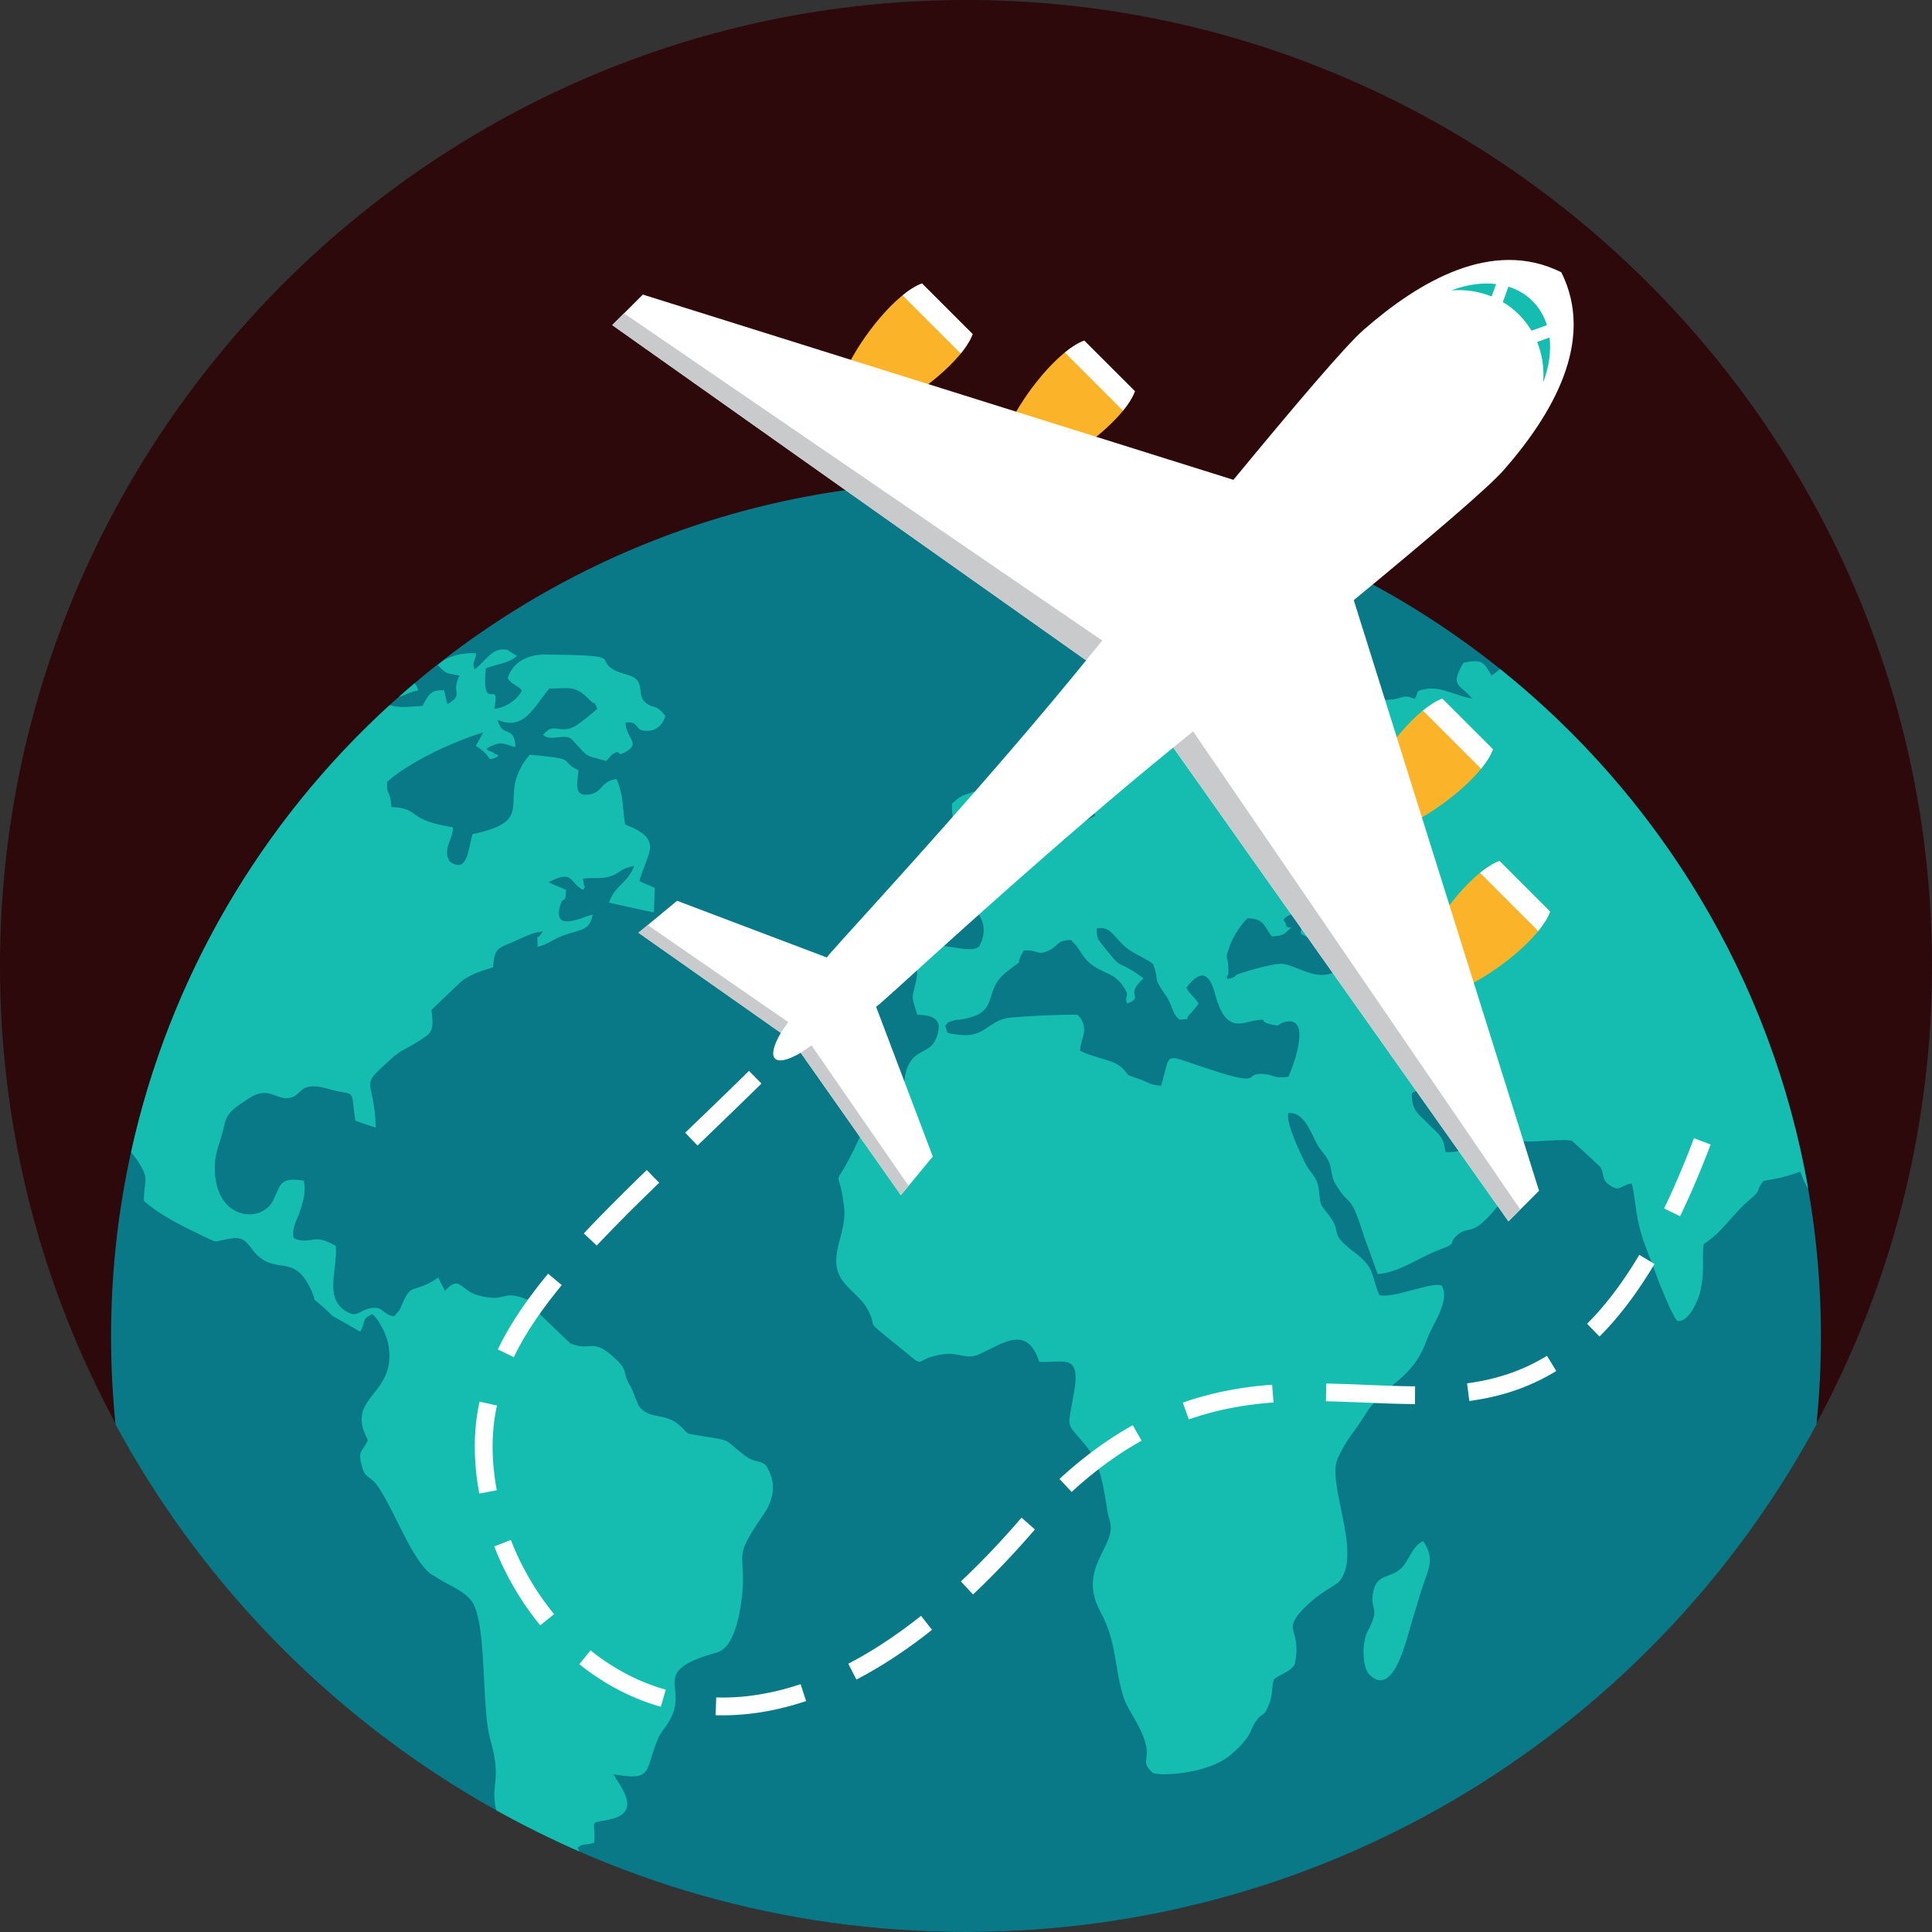 <svg width="64" height="64" viewBox="0 0 64 64" fill="none" xmlns="http://www.w3.org/2000/svg">
	<rect x="0" y="0" width="64" height="64" fill="#333333" stroke="none"/>
	<path d="M32 64C49.625 64 64 49.625 64 32C64 14.375 49.625 0 32 0C14.375 0 0 14.375 0 32C0 49.625 14.375 64 32 64Z" fill="#2D090B" />
	<path d="M32 15.956C47.642 15.956 60.321 28.635 60.321 44.277C60.321 45.259 60.271 46.229 60.174 47.185C54.766 57.197 44.178 64 32 64C19.822 64 9.235 57.198 3.827 47.185C3.729 46.229 3.679 45.259 3.679 44.277C3.679 28.635 16.359 15.956 32 15.956Z" fill="#097887" />
	<path d="M49.694 22.164C54.961 26.384 58.688 32.445 59.897 39.372C59.812 39.241 59.725 39.069 59.637 38.814C59.084 38.995 59.066 39.01 58.413 39.119L58.384 39.159C58.124 39.529 58.397 39.372 57.941 39.758C57.398 40.215 57.044 40.839 56.436 41.209C56.363 41.856 56.49 42.002 56.327 42.77C56.264 43.054 55.946 43.816 55.574 43.758C55.456 43.736 54.958 42.502 54.84 42.161C54.64 41.58 54.414 41.152 54.269 40.484C54.187 40.127 54.133 39.445 54.051 39.205C53.661 39.263 53.679 39.511 53.307 39.249C53.044 39.06 53.163 38.944 53.017 38.661C52.709 38.37 52.391 38.08 52.074 37.79C51.829 37.71 50.886 37.847 50.486 37.804C49.771 37.738 49.708 37.782 49.282 37.209C48.528 37.246 48.592 37.528 47.857 36.896C47.377 36.49 47.468 35.836 46.77 36.206C46.743 36.802 47.033 36.933 47.295 37.209C47.486 37.419 47.722 37.564 47.821 37.847C47.83 37.855 47.876 38.123 47.885 38.16C48.565 38.203 48.728 37.877 49.1 37.601C49.463 37.942 49.109 38.001 49.635 38.269C50.052 38.48 49.971 38.356 50.242 38.697C50.378 39.154 49.309 40.396 48.954 40.621C48.682 40.796 48.538 40.694 48.293 40.896C47.93 41.202 48.338 41.158 47.704 41.391C47.024 41.638 46.352 42.16 45.636 42.204C45.482 41.782 45.328 41.355 45.174 40.926C44.72 39.467 44.738 40.033 44.275 39.278C44.058 38.951 44.148 38.74 44.004 38.45C43.903 38.233 43.75 38.138 43.613 37.87C43.405 37.456 43.161 36.81 42.68 36.875C42.58 37.201 43.124 38.305 43.259 38.574C43.395 38.843 43.613 38.959 43.677 39.344C43.767 39.873 43.659 39.807 43.949 40.163C44.556 40.896 43.921 40.766 44.865 41.484C45.571 42.022 45.391 42.181 45.69 42.901C46.152 43.031 47.53 42.415 47.765 42.596C48.046 43.096 47.44 43.895 47.285 44.331C46.777 45.79 45.889 45.769 45.209 46.887C44.837 47.49 44.665 47.57 44.32 48.296C43.93 49.116 45.109 51.389 44.402 52.341C44.248 52.558 43.749 52.689 43.124 53.35C42.462 54.068 43.142 53.945 42.888 55.143C42.689 55.419 42.444 55.433 42.199 55.63C42.108 55.912 42.181 56.137 42.026 56.486C41.863 56.907 41.837 56.682 41.6 57.024C41.428 57.291 41.446 57.401 41.246 57.648C41.075 57.873 40.983 57.938 40.821 58.084C40.032 58.81 38.336 58.831 38.191 58.73C37.792 58.389 38.064 58.302 37.965 57.823C37.868 57.401 37.645 57.048 37.458 56.723L37.439 56.69C37.349 56.531 37.267 56.377 37.221 56.232C36.895 55.201 37.013 54.418 36.442 53.372C35.725 52.021 36.84 51.317 36.795 50.554C36.777 50.351 36.705 50.228 36.686 50.068C36.55 49.225 36.469 48.471 35.907 47.81C35.29 47.091 35.371 47.345 35.571 46.162C35.824 44.804 35.245 45.152 34.428 45.116C34.029 43.883 33.249 44.484 32.469 44.848C31.979 45.072 31.798 44.782 31.245 44.862C30.012 45.029 30.982 45.559 29.331 44.252C28.642 43.708 29.105 43.983 28.697 43.301C28.561 43.054 28.144 42.728 27.953 42.48C27.327 41.696 28.071 40.904 27.962 40.004C27.771 38.334 27.499 39.786 28.434 37.768C28.924 36.693 29.667 36.686 29.858 36.207C30.021 35.779 29.912 35.473 30.221 35.081C30.492 34.762 30.883 34.827 31.037 34.326C31.255 33.709 30.837 33.63 30.384 33.614C30.194 32.968 30.194 33.128 30.338 32.532C30.42 32.198 30.348 32.038 30.42 31.704C30.602 30.87 32.025 31.698 32.434 31.356C32.624 31 32.651 30.652 32.434 30.31C32.206 29.969 31.908 30.012 31.753 29.686C32.098 29.454 31.844 29.657 32.143 29.591C32.497 29.512 32.451 29.41 32.868 29.33C33.241 29.257 33.477 28.916 33.839 28.684C34.356 28.35 34.111 28.052 34.737 27.951C35.743 27.776 35.09 27.806 35.2 26.869C35.353 26.811 35.498 26.744 35.643 26.68C35.961 27.094 35.562 26.927 35.942 27.202C36.042 27.145 36.16 27.087 36.269 27.029C36.214 26.578 36.006 26.665 35.87 26.107C35.371 26.187 35.19 26.608 34.791 26.455C34.401 26.31 34.383 25.751 34.401 25.286C34.546 24.938 35.271 24.749 35.552 24.662C36.006 24.509 35.942 24.204 36.359 23.79C36.903 23.245 36.504 23.797 36.767 23.093C37.366 23.071 37.084 23.05 37.438 22.868L37.456 22.861L37.492 22.846C37.701 22.752 37.973 22.73 38.245 22.636C39.242 22.303 39.65 22.47 40.375 22.766C40.938 22.999 42.633 23.006 42.76 23.718C42.353 24.145 41.963 23.834 41.373 23.871C41.481 24.422 41.527 24.422 42.026 24.574C42.108 24.313 41.99 24.415 42.126 24.248C42.289 24.284 42.453 24.313 42.615 24.343C42.779 23.783 42.969 23.864 43.523 23.798C43.432 23.413 43.332 23.522 43.541 23.217C44.113 23.276 43.65 23.225 43.931 23.683C44.33 23.631 44.72 23.188 45.273 23.131C45.617 23.094 45.599 23.225 46.088 23.174C46.487 23.131 46.469 22.985 46.869 23.152C47.013 22.883 46.869 22.89 47.222 22.826C47.766 22.731 48.238 23.065 48.763 23.138C48.374 22.659 48.002 22.753 48.483 21.954C49.09 21.831 49.144 21.918 49.407 22.376C49.556 22.292 49.62 22.208 49.694 22.165L49.694 22.164ZM19.195 61.333C18.252 60.92 17.332 60.464 16.439 59.966C16.428 59.929 16.419 59.889 16.41 59.842C16.274 59.035 16.619 58.948 16.237 57.605C15.987 56.716 16.088 54.611 15.823 53.532C15.781 53.36 15.729 53.214 15.666 53.102C15.421 52.697 14.823 52.508 14.343 52.181C14.315 52.174 14.297 52.166 14.289 52.152C13.627 51.687 13.001 49.864 12.475 49.182C12.23 48.855 12.076 49 11.967 48.485C11.85 48.013 12.031 48.093 12.185 47.7C11.378 46.219 13.228 46.241 12.848 44.462C12.766 44.135 12.531 43.678 12.331 43.534C11.95 43.7 12.131 43.794 11.931 44.114C11.624 43.94 11.316 43.765 11.016 43.591C10.082 42.691 10.581 43.344 10.318 42.756C9.756 41.522 9.22 42.212 8.549 41.602C8.25 41.347 8.195 40.948 7.697 41.021C6.944 41.123 7.361 41.239 6.582 40.875C5.92 40.563 5.231 40.2 4.768 39.779C4.75 39.125 4.986 39.096 4.578 38.486C4.506 38.373 4.424 38.268 4.342 38.168C5.618 32.362 8.673 27.225 12.908 23.357C13.238 23.472 13.673 23.396 13.999 23.383C14.117 23.166 14.19 22.976 14.399 22.896C14.48 22.867 14.58 22.861 14.716 22.867C14.733 22.976 14.761 23.085 14.788 23.194C14.788 23.202 14.807 23.274 14.797 23.26C14.807 23.245 14.815 23.303 14.824 23.324C15.396 22.991 14.915 22.983 15.223 22.38C14.743 22.286 14.806 22.343 14.507 22.038C14.797 21.719 15.359 21.61 15.776 21.64C15.748 21.93 15.613 21.923 15.722 22.169C16.049 21.966 16.276 21.422 16.801 21.523C16.901 21.596 17.019 21.662 17.128 21.727C16.855 21.981 16.448 21.996 16.094 22.141C15.939 23.717 16.593 22.395 16.375 23.477C16.765 23.448 17.145 23.165 17.29 22.875C17.145 22.686 16.936 22.686 16.819 22.46C16.91 22.17 17.106 21.95 17.382 21.819C17.568 21.731 17.791 21.683 18.044 21.683C20.927 21.706 19.558 21.836 20.447 22.243C20.646 22.33 20.999 22.374 21.118 22.548C21.299 22.824 21.127 23.085 21.417 23.303C21.671 23.492 21.707 23.296 22.043 23.718C21.971 23.956 21.798 24.204 21.445 24.211C20.955 24.218 21.245 23.884 20.719 23.935C20.729 24.428 21.218 24.617 20.764 24.886C20.365 25.126 20.618 24.799 20.32 24.966C20.311 24.974 20.283 24.988 20.275 24.996C20.257 25.01 20.238 25.032 20.229 25.047C20.175 25.105 20.129 25.156 20.085 25.207C19.36 25.01 19.496 25.098 19.06 24.619C18.897 24.437 18.87 24.393 18.58 24.415C18.398 24.422 18.163 24.502 17.99 24.343C18.344 23.9 18.517 24.328 19.033 24.066C19.124 24.022 19.695 23.58 19.786 23.478C19.632 23.129 19.768 23.419 19.542 23.194C19.034 22.679 18.888 22.809 18.2 22.809C17.878 23.18 17.636 23.639 17.285 23.841C17.072 23.963 16.82 23.99 16.486 23.848C16.64 24.473 17.039 23.993 17.075 24.748C16.812 24.697 16.676 24.566 16.404 24.661C15.823 24.878 16.341 24.857 16.386 24.973C16.386 24.981 16.657 25.009 16.386 25.111C16.086 25.22 16.34 25.053 15.76 24.712C15.842 24.567 15.924 24.414 16.005 24.262C15.534 24.407 14.944 24.64 14.392 24.908C13.765 25.22 13.176 25.576 12.822 25.903C12.813 26.448 12.913 26.084 12.968 26.731C13.811 26.781 13.539 27.035 14.382 27.275C14.544 27.32 14.754 27.363 15.008 27.406C15.008 27.813 14.645 28.118 14.898 28.539C15.488 28.952 15.506 28.147 15.651 27.632C17.647 27.215 16.685 26.628 17.201 25.53C17.278 25.366 17.388 25.191 17.546 25.003C17.7 25.01 18.326 25.076 18.462 25.104C18.916 25.184 18.671 25.293 19.16 25.511C19.151 25.903 18.952 26.411 19.532 26.317C19.977 26.238 19.877 25.889 20.421 25.802C20.665 26.375 20.602 26.622 20.71 27.312C22.017 27.82 21.436 28.234 21.182 29.186C21.346 29.266 21.517 29.338 21.69 29.411C21.681 29.687 21.671 29.956 21.663 30.225C21.636 30.225 20.265 29.926 20.175 29.898C20.384 29.302 20.765 29.295 21.01 28.686C20.52 28.772 20.556 28.924 20.203 29.034C19.886 29.128 19.641 29.062 19.305 29.106C19.188 29.498 19.296 28.765 19.333 29.265C19.351 29.454 19.442 29.273 19.314 29.476C18.861 29.265 19.015 28.771 18.172 29.229C18.362 29.316 18.552 29.396 18.752 29.476C18.726 30.034 18.68 29.613 18.562 29.984C18.272 30.935 19.351 30.347 19.632 30.296C19.559 30.797 19.251 30.797 18.816 30.935C18.336 31.08 18.19 31.277 17.809 31.364C17.809 30.768 17.719 31.269 17.981 30.856C17.6 30.892 17.319 31.066 16.956 31.219L16.921 31.233C16.455 31.423 16.384 31.451 16.331 32.046C15.932 32.169 15.469 32.308 15.188 32.599C14.908 32.867 14.626 33.135 14.353 33.397C14.327 33.419 14.308 33.441 14.291 33.455C14.391 34.203 14.291 34.217 13.836 34.509C13.456 34.755 13.329 34.748 12.976 35.06C11.842 36.077 12.387 35.604 12.449 37.354C12.214 37.282 11.987 37.202 11.77 37.122C11.597 35.96 11.832 36.346 10.899 36.077C9.892 35.786 10.028 36.28 9.611 36.367C9.149 36.468 8.922 35.946 8.251 36.381C7.88 36.635 7.526 36.802 7.435 37.252C7.327 37.797 7.082 38.195 7.117 38.799C7.182 40.433 8.668 40.527 9.049 39.765C9.303 39.257 9.24 38.981 10.065 39.111C10.146 39.547 10.019 39.866 9.91 40.201C9.838 40.396 9.638 40.752 9.738 41.022C10.328 41.261 10.345 40.81 11.125 41.275C11.18 42.052 10.772 42.923 11.37 43.373C11.832 43.715 11.86 43.41 12.267 43.337C12.721 43.258 12.64 43.541 13.057 43.606C13.293 43.316 13.193 43.498 13.348 43.141C13.619 42.525 13.692 42.815 14.336 42.438C14.399 42.401 14.453 42.364 14.517 42.321C14.589 42.474 14.671 42.619 14.743 42.764C15.215 42.205 15.269 42.75 15.813 42.902C16.048 42.966 16.214 42.989 16.343 42.991C16.738 42.997 16.779 42.804 17.318 42.996C17.383 43.026 17.464 43.047 17.537 43.069C17.545 43.069 17.572 43.083 17.572 43.099C17.582 43.106 17.609 43.127 17.618 43.136C17.709 43.236 17.718 43.339 17.791 43.447C18.162 43.803 18.534 44.159 18.897 44.507C19.613 44.791 19.613 44.26 20.429 45.051C20.774 45.378 20.619 45.371 20.81 45.792C20.837 45.858 20.892 45.922 20.927 46.003C21 46.199 21.081 46.387 21.163 46.576C21.535 47.063 22.043 46.758 22.559 47.259C22.859 47.549 22.632 47.462 23.294 47.578C24.319 47.745 23.92 47.651 24.7 48.239C24.999 48.457 25.071 48.333 25.352 48.522C25.742 49.066 25.642 49.655 25.316 50.134C24.309 51.6 24.654 51.361 24.608 52.523C24.572 53.19 24.382 54.57 23.756 54.737C21.48 55.377 22.804 55.82 22.206 56.945C22.034 57.265 21.906 57.344 21.797 57.599C21.345 58.658 21.662 59.015 20.32 58.775C20.447 59 20.365 58.847 20.492 59.05C20.891 59.667 20.955 60.133 20.138 60.284C19.458 60.415 19.748 60.284 19.685 61.039C19.422 61.148 19.304 61.039 19.132 61.214L19.196 61.333L19.195 61.333ZM13.219 23.079C13.394 23.056 13.394 22.98 13.853 22.869C13.817 22.716 13.789 22.716 13.754 22.659L13.739 22.63C13.564 22.777 13.39 22.928 13.219 23.08V23.079ZM37.456 31.5L37.439 31.487C37.375 31.444 37.312 31.4 37.258 31.349C36.859 30.993 36.776 30.674 36.333 30.754C36.323 31.088 36.369 31.102 36.532 31.32C37.149 32.09 36.958 31.829 37.438 32.112L37.456 32.122C37.57 32.188 37.702 32.279 37.883 32.41C37.266 32.953 37.837 33.011 37.456 33.193L37.438 33.202C37.401 33.216 37.366 33.231 37.339 33.245C37.212 32.925 37.493 33.078 37.167 32.614C36.985 32.374 36.813 32.301 36.532 32.17C35.824 31.836 35.916 31.575 35.48 31.139C34.99 31.154 35.1 31.306 34.755 31.481C34.338 31.683 34.402 31.445 33.912 31.488C33.513 32.193 34.084 31.604 33.358 32.185C32.488 32.86 33.204 33.564 31.808 33.776C31.709 33.79 31.672 33.776 31.573 33.811C31.309 33.906 31.463 33.826 31.309 33.978C31.427 34.255 31.264 34.21 31.736 34.276C32.597 34.392 32.706 33.862 33.332 33.731C33.64 33.666 35.572 33.586 35.707 33.622C36.124 34.087 35.78 34.414 35.78 34.806C36.234 35.045 36.877 35.103 37.141 35.351C37.44 35.633 37.295 35.59 37.44 35.641L37.458 35.646C37.513 35.662 37.592 35.69 37.73 35.743C38.093 35.866 38.074 35.938 38.464 35.967C38.818 34.784 38.455 34.907 40.16 35.451C41.937 36.033 41.139 35.502 41.892 35.582C42.264 35.619 42.164 35.734 42.681 35.669C42.78 35.466 43.514 33.621 42.562 33.854C42.281 33.926 42.472 34.028 42.073 33.926C41.656 33.818 42.055 33.738 41.593 33.803C41.139 33.869 40.596 34.268 40.242 32.896C40.106 32.401 39.861 31.974 39.299 32.721C39.444 32.975 39.544 32.997 39.706 33.244C39.661 33.316 39.507 33.498 39.453 33.556C39.145 33.861 39.581 33.716 39.081 33.781C38.809 33.578 38.864 33.316 38.601 32.953C38.138 32.277 38.437 32.59 38.202 31.944C38.016 31.781 37.709 31.659 37.458 31.499H37.456V31.5ZM47.141 51.048C46.742 51.251 46.688 51.716 46.389 51.977C46.062 52.275 45.627 52.138 45.5 52.689C45.337 53.379 45.772 53.168 45.292 54.068C45.12 54.402 45.111 55.237 45.374 55.485C46.162 56.246 46.589 54.323 46.77 53.72C46.906 53.292 47.033 52.806 47.178 52.406C47.323 51.977 47.531 51.6 47.141 51.048ZM45.836 30.789C45.899 31.676 46.424 32.017 46.797 32.423C46.752 32.845 46.651 32.736 46.66 33.323C47.105 33.644 47.431 33.839 48.012 33.68C48.093 32.968 47.867 33.004 47.65 32.518C47.686 32.459 47.785 32.387 47.803 32.373C47.967 32.155 47.885 32.459 47.967 32.089C47.541 31.952 46.852 31.515 46.798 30.943C47.006 30.776 46.943 30.877 47.096 30.776C47.432 30.558 47.178 30.891 47.378 30.521C47.206 30.188 47.015 30.129 46.598 30.296C46.417 30.369 45.936 30.71 45.836 30.79L45.836 30.789ZM42.127 31.022C41.846 30.631 41.863 30.434 41.319 30.419C41.102 30.652 40.848 31 40.731 31.356C40.549 31.893 40.676 31.523 40.694 32.104C40.685 32.125 40.694 32.155 40.694 32.177C40.685 32.525 40.603 32.111 40.658 32.431C41.084 32.343 40.758 32.35 41.076 32.249C41.375 32.147 42.291 31.871 42.554 31.937C43.179 32.082 43.705 32.576 44.413 32.082C44.376 31.45 43.614 31.211 43.089 30.934C43.116 30.354 43.27 30.811 43.233 30.252C43.052 30.244 42.943 30.215 42.771 30.288C42.363 30.47 42.59 30.521 42.59 30.586C42.608 30.898 42.998 30.521 42.581 30.906C42.463 31.007 42.272 31.007 42.127 31.022H42.127ZM31.535 26.622C31.518 27.639 31.871 27.297 32.206 27.799C32.053 28.227 32.025 27.893 31.853 28.335C31.699 28.706 31.889 28.372 31.789 29.018C32.053 29.033 32.442 28.939 32.787 28.909C33.277 28.866 33.267 28.822 33.44 28.321C33.168 27.987 32.896 27.653 32.615 27.319C32.26 26.781 32.615 27.152 32.506 26.701C32.425 26.542 32.352 26.383 32.279 26.222C31.808 26.383 31.853 26.339 31.535 26.622Z" fill="#15BDB1" />
	<path d="M49.457 24.823L49.183 24.549L48.053 23.418L47.778 23.144C46.886 23.482 45.77 24.945 45.329 25.867L45.466 26.005L46.596 27.135L46.734 27.273C47.657 26.831 49.119 25.715 49.457 24.823V24.823Z" fill="#FBB429" />
	<path d="M49.457 24.823L49.183 24.549L48.053 23.418L47.778 23.144C47.572 23.223 47.355 23.36 47.136 23.538L49.063 25.465C49.241 25.247 49.379 25.029 49.457 24.823V24.823H49.457Z" fill="white" />
	<path d="M51.35 30.199L51.076 29.924L49.946 28.794L49.671 28.52C48.779 28.858 47.663 30.32 47.222 31.243L47.36 31.38L48.49 32.511L48.627 32.648C49.55 32.207 51.013 31.091 51.351 30.199H51.35Z" fill="#FBB429" />
	<path d="M51.35 30.199L51.076 29.925L49.946 28.794L49.671 28.52C49.465 28.598 49.248 28.736 49.029 28.914L50.956 30.842C51.134 30.623 51.272 30.405 51.35 30.199V30.199H51.35Z" fill="white" />
	<path d="M35.917 11.283L36.191 11.557L37.322 12.687L37.596 12.961C37.257 13.854 35.795 14.97 34.872 15.411L34.735 15.274L33.605 14.143L33.467 14.006C33.908 13.084 35.024 11.621 35.916 11.283H35.917Z" fill="#FBB429" />
	<path d="M35.917 11.283L36.191 11.557L37.322 12.687L37.596 12.961C37.518 13.168 37.38 13.385 37.202 13.604L35.274 11.676C35.493 11.498 35.711 11.361 35.917 11.283Z" fill="white" />
	<path d="M30.541 9.39L30.815 9.664L31.946 10.795L32.22 11.069C31.882 11.961 30.419 13.078 29.497 13.518L29.359 13.381L28.229 12.25L28.091 12.113C28.532 11.191 29.648 9.728 30.541 9.389L30.541 9.39Z" fill="#FBB429" />
	<path d="M30.541 9.39L30.815 9.664L31.946 10.795L32.22 11.069C32.142 11.275 32.004 11.493 31.827 11.712L29.898 9.784C30.117 9.606 30.335 9.468 30.541 9.39Z" fill="white" />
	<path d="M26.526 34.875L29.843 39.591L30.9 38.312L29.023 33.353C29.259 33.15 28.816 33.553 29.785 32.681C30.753 31.809 35.01 27.896 38.866 24.762L49.97 40.459L50.983 39.446L44.845 19.881C47.353 17.813 49.294 16.164 49.818 15.566C51.416 13.739 52.862 11.303 51.721 9.02C49.437 7.878 47.001 9.325 45.175 10.923C44.576 11.446 42.928 13.387 40.859 15.895L21.295 9.758L20.282 10.77L35.979 21.875C32.845 25.731 28.931 29.987 28.06 30.956C27.187 31.924 27.591 31.482 27.388 31.717L22.429 29.84L21.15 30.898L25.866 34.215C25.354 35.096 25.645 35.387 26.526 34.875H26.526V34.875Z" fill="white" />
	<path d="M26.526 34.875L29.842 39.591L30.098 39.283L26.882 34.629L26.526 34.875H26.526V34.875Z" fill="#C8CACC" />
	<path d="M21.458 30.643L21.149 30.898L25.865 34.215L26.111 33.858L21.457 30.643H21.458Z" fill="#C8CACC" />
	<path d="M38.866 24.761L49.97 40.458L50.361 40.067L39.522 24.226L38.866 24.761Z" fill="#C8CACC" />
	<path d="M20.672 10.38L20.282 10.77L35.978 21.875L36.513 21.219L20.671 10.38L20.672 10.38Z" fill="#C8CACC" />
	<path d="M50.767 9.973C50.542 9.748 50.27 9.59 49.968 9.496L49.785 10.007C49.976 10.121 50.155 10.259 50.318 10.422C50.481 10.586 50.619 10.765 50.733 10.955L51.244 10.772C51.15 10.47 50.992 10.198 50.767 9.973H50.767V9.973ZM49.56 9.41C49.094 9.354 48.583 9.427 48.077 9.621C48.533 9.583 48.991 9.65 49.412 9.821L49.56 9.41ZM50.919 11.328C51.091 11.749 51.157 12.207 51.119 12.664C51.314 12.157 51.387 11.646 51.331 11.18L50.919 11.328Z" fill="#15BDB1" />
	<path d="M23.106 37.949L23.11 37.945L23.177 37.88L23.243 37.816L23.311 37.751L23.378 37.686L23.446 37.62L23.514 37.555L23.582 37.489L23.651 37.423L23.72 37.356L23.789 37.29L23.858 37.223L23.927 37.156L23.997 37.088L24.067 37.02L24.137 36.952L24.209 36.884L24.279 36.815L24.351 36.746L24.422 36.677L24.494 36.607L24.566 36.537L24.638 36.467L24.71 36.397L24.783 36.326L24.856 36.255L24.929 36.183L25.002 36.112L25.076 36.039L25.15 35.967L25.224 35.894L24.811 35.474L24.737 35.546L24.664 35.618L24.591 35.69L24.517 35.762L24.445 35.833L24.372 35.904L24.3 35.974L24.228 36.045L24.157 36.114L24.085 36.184L24.013 36.253L23.942 36.322L23.871 36.391L23.8 36.46L23.73 36.528L23.66 36.596L23.59 36.663L23.52 36.73L23.451 36.798L23.381 36.865L23.312 36.931L23.243 36.998L23.174 37.064L23.106 37.13L23.038 37.195L22.97 37.26L22.903 37.325L22.836 37.39L22.769 37.455L22.702 37.519L22.698 37.523L23.106 37.948L23.106 37.949ZM56.115 37.706L56.045 37.888L55.975 38.069L55.906 38.246L55.836 38.42L55.765 38.592L55.695 38.761L55.624 38.928L55.554 39.092L55.483 39.254L55.413 39.413L55.342 39.569L55.271 39.724L55.2 39.875L55.129 40.024L55.126 40.031L55.655 40.29L55.66 40.28L55.733 40.127L55.806 39.971L55.878 39.814L55.951 39.654L56.023 39.492L56.095 39.327L56.167 39.159L56.239 38.989L56.31 38.817L56.382 38.641L56.453 38.463L56.525 38.283L56.596 38.1L56.667 37.914L56.116 37.705L56.115 37.706ZM54.304 41.568L54.268 41.628L54.196 41.747L54.123 41.864L54.051 41.979L53.978 42.091L53.906 42.2L53.833 42.309L53.76 42.414L53.688 42.518L53.615 42.62L53.542 42.719L53.469 42.817L53.396 42.913L53.322 43.007L53.249 43.098L53.175 43.188L53.102 43.276L53.029 43.362L52.955 43.446L52.881 43.528L52.808 43.609L52.734 43.687L52.66 43.764L52.586 43.839L52.574 43.852L52.986 44.273L53.004 44.255L53.083 44.174L53.162 44.092L53.24 44.009L53.319 43.923L53.397 43.836L53.475 43.747L53.552 43.656L53.63 43.563L53.707 43.468L53.784 43.371L53.861 43.273L53.938 43.172L54.014 43.07L54.091 42.965L54.167 42.858L54.243 42.75L54.319 42.639L54.395 42.526L54.47 42.412L54.546 42.295L54.621 42.176L54.696 42.055L54.771 41.931L54.807 41.871L54.302 41.567L54.304 41.568ZM51.248 44.911L51.246 44.912L51.17 44.958L51.095 45.002L51.019 45.045L50.943 45.087L50.867 45.127L50.791 45.166L50.715 45.204L50.639 45.24L50.563 45.276L50.486 45.31L50.41 45.343L50.333 45.374L50.256 45.405L50.179 45.435L50.102 45.463L50.025 45.491L49.947 45.517L49.87 45.543L49.792 45.568L49.714 45.591L49.636 45.613L49.557 45.635L49.479 45.656L49.401 45.675L49.321 45.694L49.242 45.712L49.163 45.728L49.084 45.745L49.004 45.76L48.924 45.774L48.844 45.788L48.764 45.8L48.684 45.813L48.603 45.824L48.598 45.825L48.673 46.41L48.683 46.408L48.77 46.396L48.855 46.383L48.941 46.369L49.027 46.355L49.113 46.339L49.199 46.323L49.285 46.306L49.37 46.287L49.455 46.268L49.54 46.248L49.626 46.227L49.711 46.204L49.797 46.181L49.881 46.157L49.966 46.131L50.05 46.105L50.135 46.077L50.219 46.048L50.304 46.018L50.387 45.987L50.472 45.955L50.555 45.921L50.639 45.886L50.723 45.85L50.807 45.813L50.89 45.774L50.973 45.734L51.056 45.693L51.139 45.65L51.222 45.606L51.305 45.561L51.387 45.514L51.47 45.466L51.552 45.417L51.553 45.416L51.246 44.913L51.248 44.911ZM46.874 45.923H46.864L46.779 45.923L46.693 45.922L46.608 45.92L46.522 45.919L46.436 45.917L46.35 45.915L46.263 45.912L46.177 45.91L46.09 45.907L46.002 45.904L45.915 45.901L45.828 45.897L45.74 45.894L45.652 45.891L45.564 45.888L45.475 45.884L45.387 45.88L45.298 45.877L45.21 45.873L45.121 45.87L45.031 45.866L44.942 45.862L44.852 45.859L44.762 45.855L44.672 45.852L44.581 45.849L44.491 45.846L44.4 45.843L44.309 45.84L44.218 45.837L44.126 45.835L44.035 45.833L43.943 45.831L43.934 45.83L43.923 46.42H43.931L44.022 46.421L44.112 46.424L44.202 46.426L44.291 46.429L44.381 46.432L44.471 46.434L44.561 46.437L44.651 46.441L44.74 46.444L44.83 46.448L44.918 46.451L45.007 46.455L45.096 46.458L45.185 46.462L45.274 46.465L45.363 46.469L45.452 46.472L45.541 46.476L45.629 46.479L45.718 46.483L45.806 46.486L45.895 46.49L45.983 46.493L46.071 46.496L46.16 46.498L46.248 46.501L46.336 46.503L46.425 46.505L46.512 46.507L46.6 46.509L46.688 46.51L46.776 46.511L46.863 46.512H46.873L46.876 45.922L46.874 45.923ZM42.137 45.871L42.061 45.877L41.965 45.885L41.868 45.893L41.772 45.903L41.675 45.912L41.578 45.923L41.481 45.935L41.384 45.947L41.286 45.96L41.189 45.974L41.091 45.989L40.992 46.005L40.894 46.021L40.796 46.039L40.697 46.058L40.599 46.077L40.499 46.097L40.4 46.118L40.301 46.141L40.201 46.164L40.101 46.189L40.001 46.215L39.901 46.241L39.8 46.269L39.7 46.297L39.599 46.327L39.498 46.358L39.397 46.391L39.296 46.424L39.194 46.46L39.181 46.464L39.381 47.019L39.389 47.016L39.485 46.983L39.58 46.952L39.675 46.922L39.77 46.892L39.866 46.864L39.961 46.837L40.056 46.811L40.15 46.785L40.245 46.761L40.339 46.738L40.434 46.715L40.528 46.695L40.622 46.674L40.715 46.655L40.809 46.637L40.903 46.62L40.996 46.603L41.09 46.587L41.183 46.572L41.276 46.558L41.37 46.545L41.463 46.532L41.556 46.521L41.649 46.51L41.741 46.499L41.834 46.49L41.927 46.48L42.018 46.472L42.111 46.465L42.187 46.459L42.141 45.871L42.137 45.871ZM37.524 47.212L37.446 47.256L37.341 47.316L37.236 47.377L37.132 47.44L37.027 47.506L36.922 47.572L36.817 47.64L36.713 47.709L36.608 47.781L36.502 47.854L36.397 47.929L36.291 48.005L36.186 48.084L36.081 48.164L35.975 48.246L35.869 48.329L35.763 48.415L35.657 48.502L35.55 48.591L35.444 48.681L35.337 48.775L35.231 48.87L35.124 48.966L35.097 48.991L35.499 49.422L35.522 49.402L35.625 49.308L35.727 49.217L35.83 49.128L35.932 49.041L36.033 48.956L36.136 48.872L36.237 48.79L36.338 48.71L36.439 48.632L36.54 48.556L36.641 48.48L36.742 48.408L36.842 48.337L36.943 48.267L37.043 48.199L37.143 48.133L37.242 48.068L37.342 48.005L37.442 47.944L37.541 47.884L37.64 47.826L37.738 47.769L37.817 47.725L37.525 47.212L37.524 47.212ZM33.842 50.274L33.831 50.285L33.723 50.409L33.617 50.53L33.512 50.649L33.406 50.768L33.301 50.884L33.196 51L33.091 51.114L32.986 51.226L32.882 51.337L32.778 51.446L32.674 51.554L32.57 51.661L32.467 51.766L32.363 51.87L32.26 51.972L32.157 52.073L32.054 52.173L31.952 52.271L31.85 52.368L31.83 52.386L32.231 52.817L32.254 52.797L32.359 52.698L32.464 52.597L32.569 52.496L32.674 52.392L32.78 52.287L32.885 52.181L32.991 52.073L33.097 51.965L33.203 51.854L33.31 51.743L33.416 51.63L33.523 51.515L33.63 51.399L33.737 51.282L33.845 51.163L33.952 51.042L34.06 50.92L34.168 50.797L34.273 50.677L34.283 50.666L33.842 50.275L33.842 50.274ZM30.511 53.526L30.44 53.582L30.342 53.659L30.243 53.735L30.145 53.809L30.047 53.883L29.949 53.955L29.852 54.025L29.755 54.094L29.658 54.163L29.562 54.23L29.465 54.295L29.369 54.36L29.273 54.423L29.178 54.486L29.083 54.547L28.988 54.606L28.893 54.665L28.798 54.722L28.704 54.778L28.61 54.833L28.517 54.887L28.423 54.939L28.33 54.991L28.237 55.041L28.145 55.09L28.1 55.114L28.37 55.638L28.42 55.612L28.517 55.56L28.614 55.508L28.711 55.454L28.808 55.399L28.906 55.343L29.003 55.286L29.102 55.227L29.2 55.167L29.299 55.107L29.397 55.044L29.497 54.981L29.596 54.917L29.695 54.851L29.795 54.784L29.895 54.716L29.995 54.647L30.096 54.576L30.196 54.504L30.297 54.431L30.398 54.356L30.499 54.281L30.601 54.204L30.703 54.125L30.805 54.046L30.875 53.99L30.511 53.526L30.511 53.526ZM26.52 55.79L26.443 55.816L26.356 55.843L26.27 55.87L26.184 55.896L26.098 55.921L26.013 55.944L25.928 55.967L25.843 55.989L25.759 56.01L25.675 56.029L25.591 56.048L25.508 56.066L25.424 56.082L25.342 56.098L25.259 56.113L25.177 56.128L25.096 56.141L25.014 56.153L24.933 56.165L24.852 56.175L24.772 56.185L24.691 56.194L24.612 56.202L24.532 56.209L24.453 56.214L24.374 56.219L24.296 56.224L24.217 56.227L24.139 56.23L24.062 56.232L23.985 56.233H23.908L23.831 56.232L23.756 56.231L23.726 56.23L23.705 56.819L23.741 56.82L23.824 56.822L23.906 56.822H23.989L24.073 56.821L24.157 56.819L24.241 56.816L24.325 56.812L24.41 56.807L24.495 56.801L24.581 56.795L24.666 56.788L24.752 56.779L24.839 56.77L24.925 56.759L25.013 56.748L25.099 56.736L25.187 56.723L25.275 56.709L25.363 56.693L25.451 56.677L25.54 56.66L25.629 56.642L25.718 56.623L25.808 56.603L25.898 56.581L25.988 56.559L26.078 56.536L26.169 56.512L26.26 56.487L26.351 56.46L26.442 56.433L26.534 56.405L26.626 56.375L26.703 56.35L26.521 55.789L26.52 55.79ZM22.054 55.973L22.025 55.965L21.958 55.945L21.891 55.925L21.823 55.903L21.756 55.881L21.689 55.858L21.623 55.835L21.558 55.811L21.492 55.786L21.426 55.761L21.362 55.735L21.297 55.709L21.233 55.681L21.169 55.654L21.106 55.626L21.043 55.596L20.981 55.566L20.918 55.536L20.856 55.506L20.795 55.475L20.734 55.443L20.673 55.41L20.612 55.377L20.552 55.343L20.493 55.309L20.433 55.275L20.374 55.239L20.316 55.203L20.257 55.167L20.199 55.13L20.142 55.092L20.084 55.054L20.027 55.016L19.971 54.977L19.915 54.937L19.859 54.897L19.804 54.857L19.749 54.816L19.695 54.774L19.641 54.732L19.587 54.69L19.563 54.671L19.191 55.129L19.219 55.151L19.277 55.197L19.335 55.242L19.393 55.286L19.453 55.331L19.512 55.374L19.573 55.417L19.633 55.46L19.694 55.502L19.756 55.543L19.817 55.584L19.88 55.624L19.942 55.664L20.005 55.704L20.069 55.743L20.132 55.781L20.197 55.819L20.261 55.855L20.326 55.892L20.392 55.928L20.458 55.963L20.525 55.998L20.592 56.032L20.659 56.064L20.726 56.097L20.794 56.13L20.862 56.161L20.931 56.191L21 56.221L21.07 56.251L21.14 56.28L21.21 56.308L21.281 56.336L21.352 56.362L21.424 56.389L21.496 56.414L21.568 56.439L21.64 56.463L21.714 56.486L21.787 56.508L21.861 56.53L21.89 56.538L22.054 55.972V55.973ZM18.354 53.47L18.33 53.44L18.287 53.387L18.245 53.334L18.203 53.28L18.161 53.225L18.12 53.171L18.08 53.117L18.04 53.062L18 53.007L17.96 52.951L17.921 52.896L17.883 52.84L17.845 52.784L17.808 52.727L17.77 52.671L17.733 52.614L17.698 52.556L17.662 52.499L17.627 52.441L17.592 52.383L17.558 52.325L17.523 52.267L17.49 52.208L17.457 52.15L17.425 52.091L17.392 52.031L17.36 51.972L17.329 51.913L17.298 51.853L17.268 51.793L17.238 51.734L17.209 51.674L17.18 51.613L17.152 51.553L17.124 51.492L17.097 51.431L17.07 51.371L17.043 51.31L17.017 51.249L16.992 51.188L16.967 51.127L16.942 51.066L16.922 51.014L16.373 51.227L16.395 51.283L16.421 51.349L16.447 51.414L16.474 51.479L16.502 51.544L16.53 51.608L16.559 51.674L16.588 51.738L16.618 51.803L16.648 51.867L16.679 51.931L16.71 51.995L16.742 52.059L16.774 52.123L16.806 52.186L16.839 52.249L16.873 52.312L16.908 52.374L16.942 52.437L16.977 52.5L17.013 52.562L17.05 52.624L17.086 52.686L17.123 52.747L17.161 52.809L17.198 52.869L17.237 52.931L17.276 52.991L17.315 53.052L17.355 53.112L17.395 53.171L17.436 53.231L17.478 53.29L17.52 53.349L17.562 53.408L17.605 53.466L17.648 53.525L17.692 53.582L17.736 53.64L17.78 53.697L17.826 53.754L17.871 53.812L17.896 53.842L18.353 53.47H18.354ZM16.455 49.37C16.285 48.434 16.257 47.491 16.462 46.559L15.887 46.432C15.662 47.427 15.693 48.477 15.875 49.476L16.455 49.369V49.37ZM17.021 44.959C17.422 44.11 18.017 43.293 18.609 42.568L18.155 42.193C17.536 42.941 16.906 43.822 16.491 44.702L17.021 44.959ZM19.768 41.259L19.772 41.255L19.823 41.202L19.873 41.149L19.924 41.096L19.975 41.042L20.026 40.988L20.078 40.934L20.13 40.88L20.182 40.826L20.235 40.772L20.287 40.718L20.34 40.663L20.394 40.609L20.448 40.554L20.502 40.499L20.556 40.444L20.611 40.389L20.667 40.333L20.722 40.277L20.777 40.221L20.833 40.165L20.889 40.109L20.947 40.053L21.004 39.996L21.061 39.939L21.119 39.882L21.176 39.825L21.235 39.768L21.293 39.71L21.352 39.653L21.411 39.595L21.47 39.536L21.53 39.478L21.59 39.42L21.65 39.361L21.71 39.302L21.771 39.243L21.832 39.184L21.836 39.18L21.425 38.758L21.421 38.762L21.36 38.821L21.299 38.881L21.238 38.94L21.177 38.999L21.117 39.057L21.057 39.116L20.998 39.175L20.938 39.233L20.879 39.291L20.82 39.349L20.762 39.407L20.703 39.464L20.645 39.521L20.588 39.579L20.531 39.636L20.474 39.693L20.416 39.75L20.36 39.807L20.304 39.863L20.248 39.919L20.193 39.975L20.138 40.031L20.083 40.087L20.028 40.143L19.974 40.198L19.919 40.253L19.865 40.309L19.811 40.364L19.758 40.419L19.705 40.473L19.653 40.528L19.6 40.583L19.548 40.637L19.497 40.691L19.445 40.745L19.393 40.8L19.343 40.853L19.339 40.858L19.768 41.262V41.259H19.768Z" fill="white" />
</svg>
